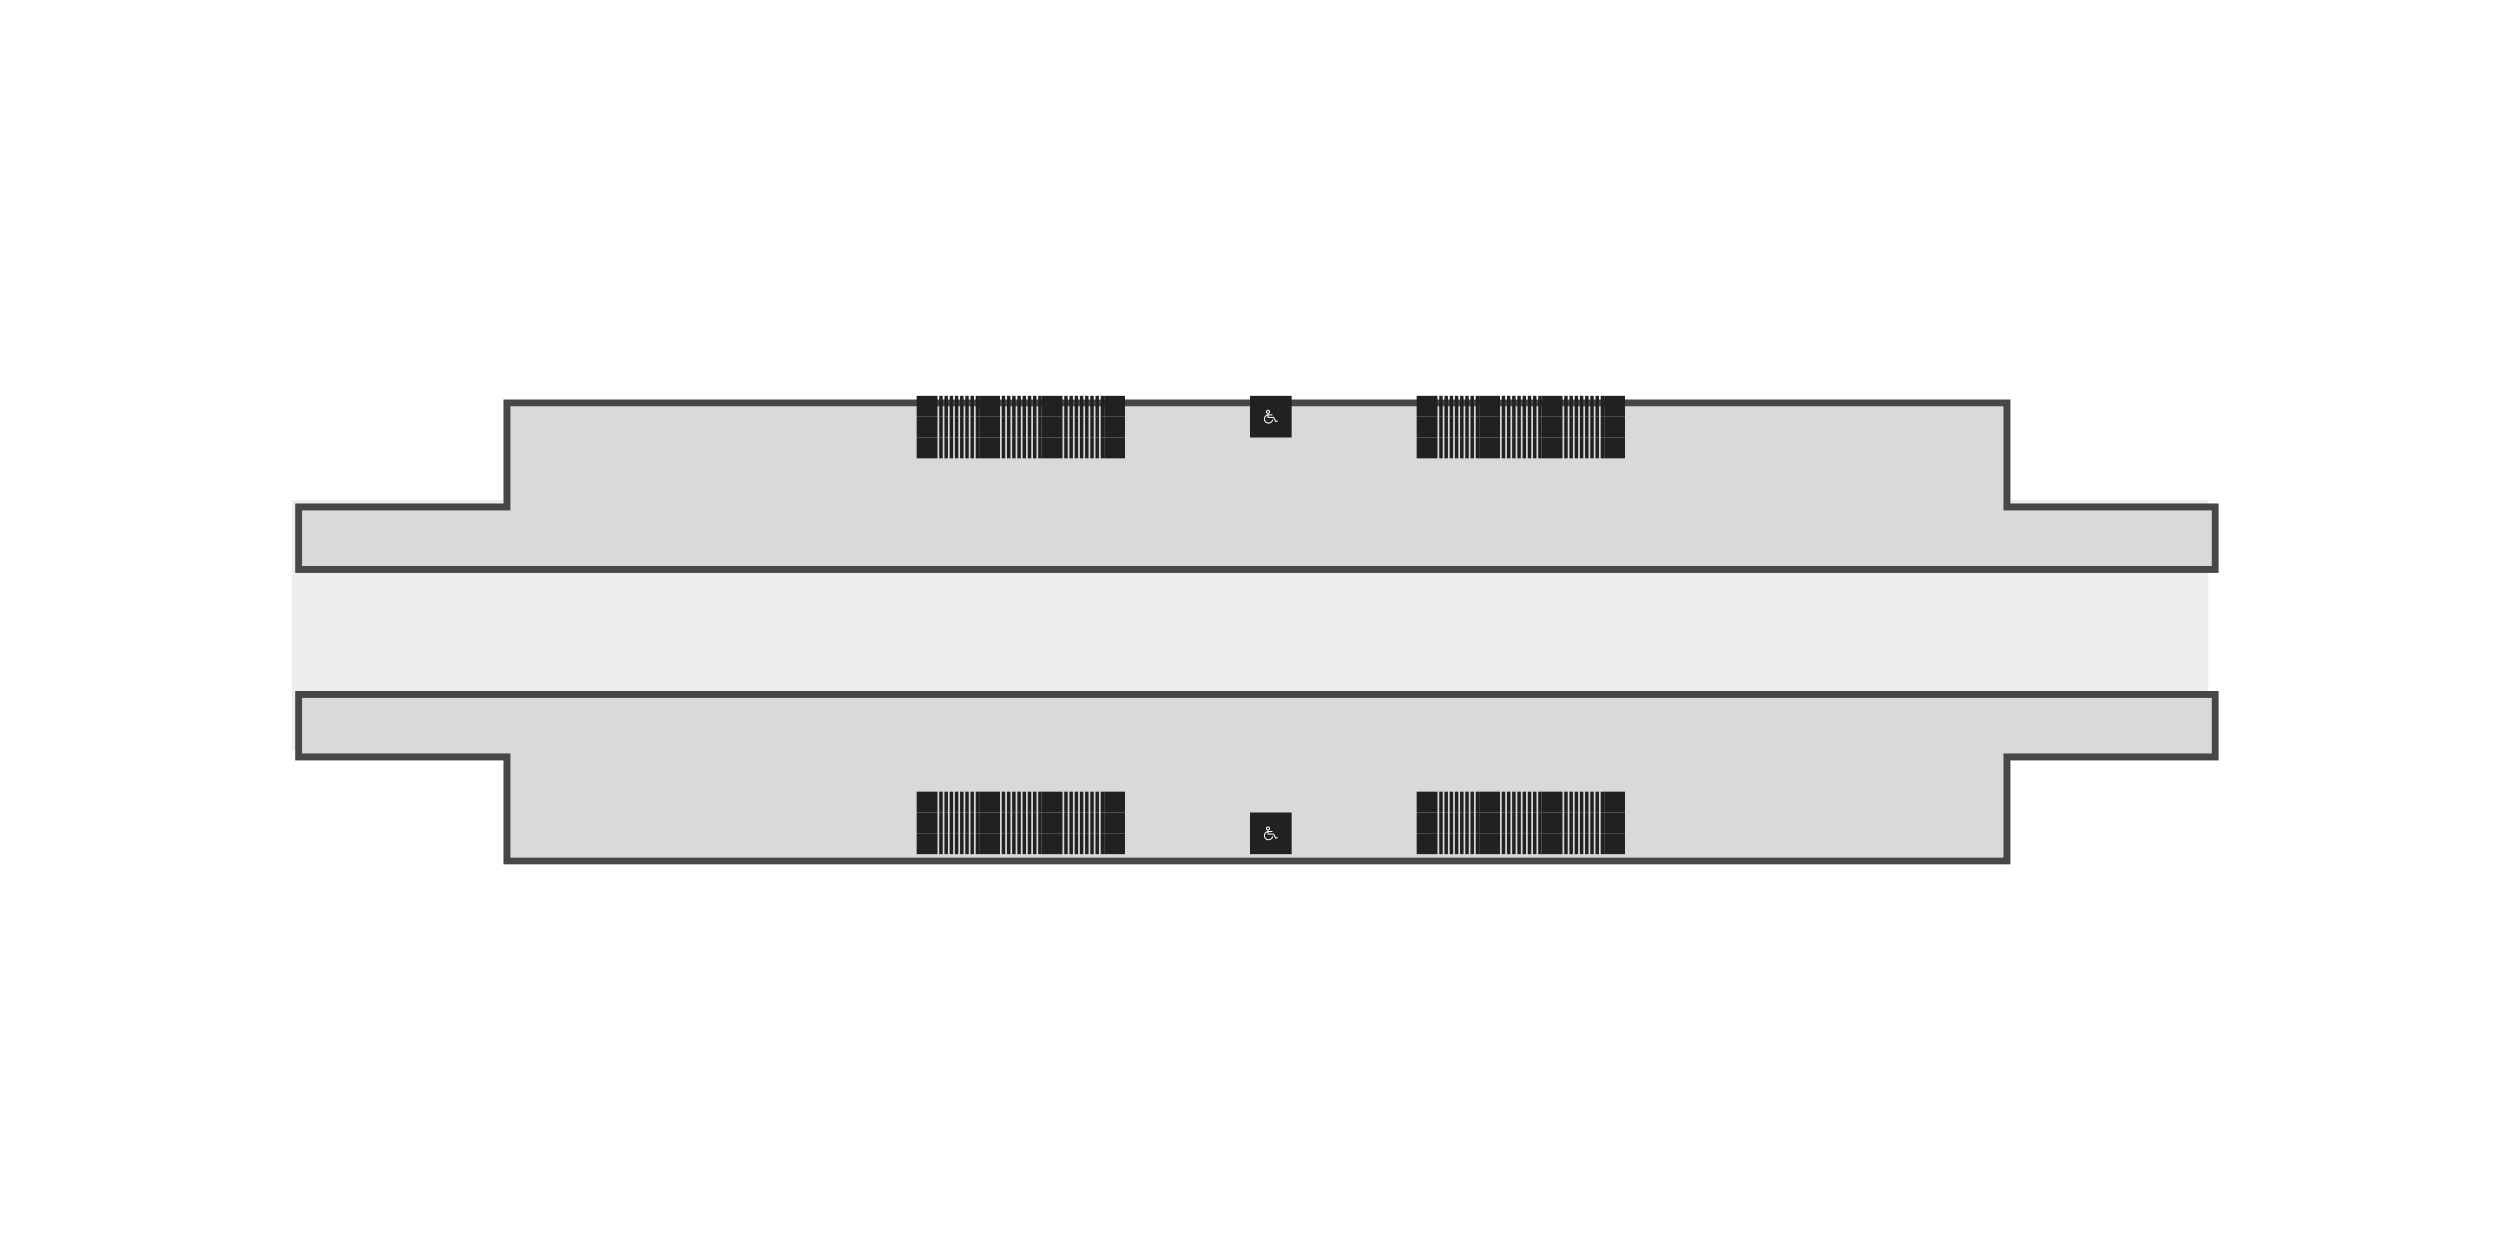 <svg width="2880" height="1440" viewBox="0 0 2880 1440" fill="none" xmlns="http://www.w3.org/2000/svg">
<rect x="336" y="576" width="2208" height="288" fill="#EEEEEE"/>
<g filter="url(#filter0_d_1119_48473)">
<mask id="path-2-outside-1_1119_48473" maskUnits="userSpaceOnUse" x="332" y="788" width="2216" height="200" fill="black">
<rect fill="white" x="332" y="788" width="2216" height="200"/>
<path fill-rule="evenodd" clip-rule="evenodd" d="M2544 792H336V864H576V984H2304V864H2544V792Z"/>
</mask>
<path fill-rule="evenodd" clip-rule="evenodd" d="M2544 792H336V864H576V984H2304V864H2544V792Z" fill="#D9D9D9"/>
<path d="M336 792V788H332V792H336ZM2544 792H2548V788H2544V792ZM336 864H332V868H336V864ZM576 864H580V860H576V864ZM576 984H572V988H576V984ZM2304 984V988H2308V984H2304ZM2304 864V860H2300V864H2304ZM2544 864V868H2548V864H2544ZM336 796H2544V788H336V796ZM340 864V792H332V864H340ZM576 860H336V868H576V860ZM580 984V864H572V984H580ZM2304 980H576V988H2304V980ZM2300 864V984H2308V864H2300ZM2544 860H2304V868H2544V860ZM2540 792V864H2548V792H2540Z" fill="#474747" mask="url(#path-2-outside-1_1119_48473)"/>
</g>
<g filter="url(#filter1_d_1119_48473)">
<mask id="path-4-outside-2_1119_48473" maskUnits="userSpaceOnUse" x="332" y="452.008" width="2216" height="200" fill="black">
<rect fill="white" x="332" y="452.008" width="2216" height="200"/>
<path fill-rule="evenodd" clip-rule="evenodd" d="M2544 648.008H336V576.008H576V456.008H2304V576.008H2544V648.008Z"/>
</mask>
<path fill-rule="evenodd" clip-rule="evenodd" d="M2544 648.008H336V576.008H576V456.008H2304V576.008H2544V648.008Z" fill="#D9D9D9"/>
<path d="M336 648.008V652.008H332V648.008H336ZM2544 648.008H2548V652.008H2544V648.008ZM336 576.008H332V572.008H336V576.008ZM576 576.008H580V580.008H576V576.008ZM576 456.008H572V452.008H576V456.008ZM2304 456.008V452.008H2308V456.008H2304ZM2304 576.008V580.008H2300V576.008H2304ZM2544 576.008V572.008H2548V576.008H2544ZM336 644.008H2544V652.008H336V644.008ZM340 576.008V648.008H332V576.008H340ZM576 580.008H336V572.008H576V580.008ZM580 456.008V576.008H572V456.008H580ZM2304 460.008H576V452.008H2304V460.008ZM2300 576.008V456.008H2308V576.008H2300ZM2544 580.008H2304V572.008H2544V580.008ZM2540 648.008V576.008H2548V648.008H2540Z" fill="#474747" mask="url(#path-4-outside-2_1119_48473)"/>
</g>
<rect width="24" height="4" transform="matrix(2.18557e-07 -1 -1 -2.18557e-07 1128 936)" fill="#212121"/>
<rect width="24" height="4" transform="matrix(2.18557e-07 -1 -1 -2.18557e-07 1122 936)" fill="#212121"/>
<rect width="24" height="4" transform="matrix(2.18557e-07 -1 -1 -2.18557e-07 1116 936)" fill="#212121"/>
<rect width="24" height="4" transform="matrix(2.18557e-07 -1 -1 -2.18557e-07 1110 936)" fill="#212121"/>
<rect width="24" height="4" transform="matrix(2.18557e-07 -1 -1 -2.18557e-07 1104 936)" fill="#212121"/>
<rect width="24" height="4" transform="matrix(2.18557e-07 -1 -1 -2.18557e-07 1098 936)" fill="#212121"/>
<rect width="24" height="4" transform="matrix(2.18557e-07 -1 -1 -2.18557e-07 1092 936)" fill="#212121"/>
<rect width="24" height="4" transform="matrix(2.18557e-07 -1 -1 -2.18557e-07 1086 936)" fill="#212121"/>
<rect x="1080" y="912" width="24" height="24" transform="rotate(90 1080 912)" fill="#212121"/>
<rect width="24" height="4" transform="matrix(2.18557e-07 -1 -1 -2.18557e-07 1200 936)" fill="#212121"/>
<rect width="24" height="4" transform="matrix(2.18557e-07 -1 -1 -2.18557e-07 1194 936)" fill="#212121"/>
<rect width="24" height="4" transform="matrix(2.18557e-07 -1 -1 -2.18557e-07 1188 936)" fill="#212121"/>
<rect width="24" height="4" transform="matrix(2.18557e-07 -1 -1 -2.18557e-07 1182 936)" fill="#212121"/>
<rect width="24" height="4" transform="matrix(2.18557e-07 -1 -1 -2.18557e-07 1176 936)" fill="#212121"/>
<rect width="24" height="4" transform="matrix(2.18557e-07 -1 -1 -2.18557e-07 1170 936)" fill="#212121"/>
<rect width="24" height="4" transform="matrix(2.18557e-07 -1 -1 -2.18557e-07 1164 936)" fill="#212121"/>
<rect width="24" height="4" transform="matrix(2.18557e-07 -1 -1 -2.18557e-07 1158 936)" fill="#212121"/>
<rect x="1152" y="912" width="24" height="24" transform="rotate(90 1152 912)" fill="#212121"/>
<rect width="24" height="4" transform="matrix(2.18557e-07 -1 -1 -2.18557e-07 1272 936)" fill="#212121"/>
<rect width="24" height="4" transform="matrix(2.18557e-07 -1 -1 -2.18557e-07 1266 936)" fill="#212121"/>
<rect width="24" height="4" transform="matrix(2.18557e-07 -1 -1 -2.18557e-07 1260 936)" fill="#212121"/>
<rect width="24" height="4" transform="matrix(2.18557e-07 -1 -1 -2.18557e-07 1254 936)" fill="#212121"/>
<rect width="24" height="4" transform="matrix(2.18557e-07 -1 -1 -2.18557e-07 1248 936)" fill="#212121"/>
<rect width="24" height="4" transform="matrix(2.18557e-07 -1 -1 -2.18557e-07 1242 936)" fill="#212121"/>
<rect width="24" height="4" transform="matrix(2.18557e-07 -1 -1 -2.18557e-07 1236 936)" fill="#212121"/>
<rect width="24" height="4" transform="matrix(2.18557e-07 -1 -1 -2.18557e-07 1230 936)" fill="#212121"/>
<rect x="1224" y="912" width="24" height="24" transform="rotate(90 1224 912)" fill="#212121"/>
<rect x="1272" y="912" width="24" height="24" fill="#212121"/>
<rect width="24" height="4" transform="matrix(2.18557e-07 -1 -1 -2.18557e-07 1704 936)" fill="#212121"/>
<rect width="24" height="4" transform="matrix(2.18557e-07 -1 -1 -2.18557e-07 1698 936)" fill="#212121"/>
<rect width="24" height="4" transform="matrix(2.18557e-07 -1 -1 -2.18557e-07 1692 936)" fill="#212121"/>
<rect width="24" height="4" transform="matrix(2.18557e-07 -1 -1 -2.18557e-07 1686 936)" fill="#212121"/>
<rect width="24" height="4" transform="matrix(2.18557e-07 -1 -1 -2.18557e-07 1680 936)" fill="#212121"/>
<rect width="24" height="4" transform="matrix(2.18557e-07 -1 -1 -2.18557e-07 1674 936)" fill="#212121"/>
<rect width="24" height="4" transform="matrix(2.18557e-07 -1 -1 -2.18557e-07 1668 936)" fill="#212121"/>
<rect width="24" height="4" transform="matrix(2.18557e-07 -1 -1 -2.18557e-07 1662 936)" fill="#212121"/>
<rect x="1656" y="912" width="24" height="24" transform="rotate(90 1656 912)" fill="#212121"/>
<rect width="24" height="4" transform="matrix(2.18557e-07 -1 -1 -2.18557e-07 1776 936)" fill="#212121"/>
<rect width="24" height="4" transform="matrix(2.18557e-07 -1 -1 -2.18557e-07 1770 936)" fill="#212121"/>
<rect width="24" height="4" transform="matrix(2.18557e-07 -1 -1 -2.18557e-07 1764 936)" fill="#212121"/>
<rect width="24" height="4" transform="matrix(2.18557e-07 -1 -1 -2.18557e-07 1758 936)" fill="#212121"/>
<rect width="24" height="4" transform="matrix(2.18557e-07 -1 -1 -2.18557e-07 1752 936)" fill="#212121"/>
<rect width="24" height="4" transform="matrix(2.18557e-07 -1 -1 -2.18557e-07 1746 936)" fill="#212121"/>
<rect width="24" height="4" transform="matrix(2.18557e-07 -1 -1 -2.18557e-07 1740 936)" fill="#212121"/>
<rect width="24" height="4" transform="matrix(2.18557e-07 -1 -1 -2.18557e-07 1734 936)" fill="#212121"/>
<rect x="1728" y="912" width="24" height="24" transform="rotate(90 1728 912)" fill="#212121"/>
<rect width="24" height="4" transform="matrix(2.18557e-07 -1 -1 -2.18557e-07 1848 936)" fill="#212121"/>
<rect width="24" height="4" transform="matrix(2.18557e-07 -1 -1 -2.18557e-07 1842 936)" fill="#212121"/>
<rect width="24" height="4" transform="matrix(2.18557e-07 -1 -1 -2.18557e-07 1836 936)" fill="#212121"/>
<rect width="24" height="4" transform="matrix(2.18557e-07 -1 -1 -2.18557e-07 1830 936)" fill="#212121"/>
<rect width="24" height="4" transform="matrix(2.18557e-07 -1 -1 -2.18557e-07 1824 936)" fill="#212121"/>
<rect width="24" height="4" transform="matrix(2.18557e-07 -1 -1 -2.18557e-07 1818 936)" fill="#212121"/>
<rect width="24" height="4" transform="matrix(2.18557e-07 -1 -1 -2.18557e-07 1812 936)" fill="#212121"/>
<rect width="24" height="4" transform="matrix(2.18557e-07 -1 -1 -2.18557e-07 1806 936)" fill="#212121"/>
<rect x="1800" y="912" width="24" height="24" transform="rotate(90 1800 912)" fill="#212121"/>
<rect x="1848" y="912" width="24" height="24" fill="#212121"/>
<rect x="1128" y="504" width="24" height="4" transform="rotate(90 1128 504)" fill="#212121"/>
<rect x="1122" y="504" width="24" height="4" transform="rotate(90 1122 504)" fill="#212121"/>
<rect x="1116" y="504" width="24" height="4" transform="rotate(90 1116 504)" fill="#212121"/>
<rect x="1110" y="504" width="24" height="4" transform="rotate(90 1110 504)" fill="#212121"/>
<rect x="1104" y="504" width="24" height="4" transform="rotate(90 1104 504)" fill="#212121"/>
<rect x="1098" y="504" width="24" height="4" transform="rotate(90 1098 504)" fill="#212121"/>
<rect x="1092" y="504" width="24" height="4" transform="rotate(90 1092 504)" fill="#212121"/>
<rect x="1086" y="504" width="24" height="4" transform="rotate(90 1086 504)" fill="#212121"/>
<rect width="24" height="24" transform="matrix(-2.18557e-07 -1 -1 2.18557e-07 1080 528)" fill="#212121"/>
<rect x="1200" y="504" width="24" height="4" transform="rotate(90 1200 504)" fill="#212121"/>
<rect x="1194" y="504" width="24" height="4" transform="rotate(90 1194 504)" fill="#212121"/>
<rect x="1188" y="504" width="24" height="4" transform="rotate(90 1188 504)" fill="#212121"/>
<rect x="1182" y="504" width="24" height="4" transform="rotate(90 1182 504)" fill="#212121"/>
<rect x="1176" y="504" width="24" height="4" transform="rotate(90 1176 504)" fill="#212121"/>
<rect x="1170" y="504" width="24" height="4" transform="rotate(90 1170 504)" fill="#212121"/>
<rect x="1164" y="504" width="24" height="4" transform="rotate(90 1164 504)" fill="#212121"/>
<rect x="1158" y="504" width="24" height="4" transform="rotate(90 1158 504)" fill="#212121"/>
<rect width="24" height="24" transform="matrix(-2.18557e-07 -1 -1 2.18557e-07 1152 528)" fill="#212121"/>
<rect x="1272" y="504" width="24" height="4" transform="rotate(90 1272 504)" fill="#212121"/>
<rect x="1266" y="504" width="24" height="4" transform="rotate(90 1266 504)" fill="#212121"/>
<rect x="1260" y="504" width="24" height="4" transform="rotate(90 1260 504)" fill="#212121"/>
<rect x="1254" y="504" width="24" height="4" transform="rotate(90 1254 504)" fill="#212121"/>
<rect x="1248" y="504" width="24" height="4" transform="rotate(90 1248 504)" fill="#212121"/>
<rect x="1242" y="504" width="24" height="4" transform="rotate(90 1242 504)" fill="#212121"/>
<rect x="1236" y="504" width="24" height="4" transform="rotate(90 1236 504)" fill="#212121"/>
<rect x="1230" y="504" width="24" height="4" transform="rotate(90 1230 504)" fill="#212121"/>
<rect width="24" height="24" transform="matrix(-2.18557e-07 -1 -1 2.18557e-07 1224 528)" fill="#212121"/>
<rect width="24" height="24" transform="matrix(1 -1.74846e-07 -1.74846e-07 -1 1272 528)" fill="#212121"/>
<rect x="1704" y="504" width="24" height="4" transform="rotate(90 1704 504)" fill="#212121"/>
<rect x="1698" y="504" width="24" height="4" transform="rotate(90 1698 504)" fill="#212121"/>
<rect x="1692" y="504" width="24" height="4" transform="rotate(90 1692 504)" fill="#212121"/>
<rect x="1686" y="504" width="24" height="4" transform="rotate(90 1686 504)" fill="#212121"/>
<rect x="1680" y="504" width="24" height="4" transform="rotate(90 1680 504)" fill="#212121"/>
<rect x="1674" y="504" width="24" height="4" transform="rotate(90 1674 504)" fill="#212121"/>
<rect x="1668" y="504" width="24" height="4" transform="rotate(90 1668 504)" fill="#212121"/>
<rect x="1662" y="504" width="24" height="4" transform="rotate(90 1662 504)" fill="#212121"/>
<rect width="24" height="24" transform="matrix(-2.18557e-07 -1 -1 2.18557e-07 1656 528)" fill="#212121"/>
<rect x="1776" y="504" width="24" height="4" transform="rotate(90 1776 504)" fill="#212121"/>
<rect x="1770" y="504" width="24" height="4" transform="rotate(90 1770 504)" fill="#212121"/>
<rect x="1764" y="504" width="24" height="4" transform="rotate(90 1764 504)" fill="#212121"/>
<rect x="1758" y="504" width="24" height="4" transform="rotate(90 1758 504)" fill="#212121"/>
<rect x="1752" y="504" width="24" height="4" transform="rotate(90 1752 504)" fill="#212121"/>
<rect x="1746" y="504" width="24" height="4" transform="rotate(90 1746 504)" fill="#212121"/>
<rect x="1740" y="504" width="24" height="4" transform="rotate(90 1740 504)" fill="#212121"/>
<rect x="1734" y="504" width="24" height="4" transform="rotate(90 1734 504)" fill="#212121"/>
<rect width="24" height="24" transform="matrix(-2.18557e-07 -1 -1 2.18557e-07 1728 528)" fill="#212121"/>
<rect x="1848" y="504" width="24" height="4" transform="rotate(90 1848 504)" fill="#212121"/>
<rect x="1842" y="504" width="24" height="4" transform="rotate(90 1842 504)" fill="#212121"/>
<rect x="1836" y="504" width="24" height="4" transform="rotate(90 1836 504)" fill="#212121"/>
<rect x="1830" y="504" width="24" height="4" transform="rotate(90 1830 504)" fill="#212121"/>
<rect x="1824" y="504" width="24" height="4" transform="rotate(90 1824 504)" fill="#212121"/>
<rect x="1818" y="504" width="24" height="4" transform="rotate(90 1818 504)" fill="#212121"/>
<rect x="1812" y="504" width="24" height="4" transform="rotate(90 1812 504)" fill="#212121"/>
<rect x="1806" y="504" width="24" height="4" transform="rotate(90 1806 504)" fill="#212121"/>
<rect width="24" height="24" transform="matrix(-2.18557e-07 -1 -1 2.18557e-07 1800 528)" fill="#212121"/>
<rect width="24" height="24" transform="matrix(1 -1.74846e-07 -1.74846e-07 -1 1848 528)" fill="#212121"/>
<rect width="24" height="4" transform="matrix(2.18557e-07 -1 -1 -2.18557e-07 1128 960)" fill="#212121"/>
<rect width="24" height="4" transform="matrix(2.18557e-07 -1 -1 -2.18557e-07 1122 960)" fill="#212121"/>
<rect width="24" height="4" transform="matrix(2.18557e-07 -1 -1 -2.18557e-07 1116 960)" fill="#212121"/>
<rect width="24" height="4" transform="matrix(2.18557e-07 -1 -1 -2.18557e-07 1110 960)" fill="#212121"/>
<rect width="24" height="4" transform="matrix(2.18557e-07 -1 -1 -2.18557e-07 1104 960)" fill="#212121"/>
<rect width="24" height="4" transform="matrix(2.18557e-07 -1 -1 -2.18557e-07 1098 960)" fill="#212121"/>
<rect width="24" height="4" transform="matrix(2.18557e-07 -1 -1 -2.18557e-07 1092 960)" fill="#212121"/>
<rect width="24" height="4" transform="matrix(2.18557e-07 -1 -1 -2.18557e-07 1086 960)" fill="#212121"/>
<rect x="1080" y="936" width="24" height="24" transform="rotate(90 1080 936)" fill="#212121"/>
<rect width="24" height="4" transform="matrix(2.18557e-07 -1 -1 -2.18557e-07 1200 960)" fill="#212121"/>
<rect width="24" height="4" transform="matrix(2.18557e-07 -1 -1 -2.18557e-07 1194 960)" fill="#212121"/>
<rect width="24" height="4" transform="matrix(2.18557e-07 -1 -1 -2.18557e-07 1188 960)" fill="#212121"/>
<rect width="24" height="4" transform="matrix(2.18557e-07 -1 -1 -2.18557e-07 1182 960)" fill="#212121"/>
<rect width="24" height="4" transform="matrix(2.18557e-07 -1 -1 -2.18557e-07 1176 960)" fill="#212121"/>
<rect width="24" height="4" transform="matrix(2.18557e-07 -1 -1 -2.18557e-07 1170 960)" fill="#212121"/>
<rect width="24" height="4" transform="matrix(2.18557e-07 -1 -1 -2.18557e-07 1164 960)" fill="#212121"/>
<rect width="24" height="4" transform="matrix(2.18557e-07 -1 -1 -2.18557e-07 1158 960)" fill="#212121"/>
<rect x="1152" y="936" width="24" height="24" transform="rotate(90 1152 936)" fill="#212121"/>
<rect width="24" height="4" transform="matrix(2.18557e-07 -1 -1 -2.18557e-07 1272 960)" fill="#212121"/>
<rect width="24" height="4" transform="matrix(2.18557e-07 -1 -1 -2.18557e-07 1266 960)" fill="#212121"/>
<rect width="24" height="4" transform="matrix(2.18557e-07 -1 -1 -2.18557e-07 1260 960)" fill="#212121"/>
<rect width="24" height="4" transform="matrix(2.18557e-07 -1 -1 -2.18557e-07 1254 960)" fill="#212121"/>
<rect width="24" height="4" transform="matrix(2.18557e-07 -1 -1 -2.18557e-07 1248 960)" fill="#212121"/>
<rect width="24" height="4" transform="matrix(2.18557e-07 -1 -1 -2.18557e-07 1242 960)" fill="#212121"/>
<rect width="24" height="4" transform="matrix(2.18557e-07 -1 -1 -2.18557e-07 1236 960)" fill="#212121"/>
<rect width="24" height="4" transform="matrix(2.18557e-07 -1 -1 -2.18557e-07 1230 960)" fill="#212121"/>
<rect x="1224" y="936" width="24" height="24" transform="rotate(90 1224 936)" fill="#212121"/>
<rect x="1272" y="936" width="24" height="24" fill="#212121"/>
<rect width="24" height="4" transform="matrix(2.18557e-07 -1 -1 -2.18557e-07 1704 960)" fill="#212121"/>
<rect width="24" height="4" transform="matrix(2.18557e-07 -1 -1 -2.18557e-07 1698 960)" fill="#212121"/>
<rect width="24" height="4" transform="matrix(2.18557e-07 -1 -1 -2.18557e-07 1692 960)" fill="#212121"/>
<rect width="24" height="4" transform="matrix(2.18557e-07 -1 -1 -2.18557e-07 1686 960)" fill="#212121"/>
<rect width="24" height="4" transform="matrix(2.18557e-07 -1 -1 -2.18557e-07 1680 960)" fill="#212121"/>
<rect width="24" height="4" transform="matrix(2.18557e-07 -1 -1 -2.18557e-07 1674 960)" fill="#212121"/>
<rect width="24" height="4" transform="matrix(2.18557e-07 -1 -1 -2.18557e-07 1668 960)" fill="#212121"/>
<rect width="24" height="4" transform="matrix(2.18557e-07 -1 -1 -2.18557e-07 1662 960)" fill="#212121"/>
<rect x="1656" y="936" width="24" height="24" transform="rotate(90 1656 936)" fill="#212121"/>
<rect width="24" height="4" transform="matrix(2.18557e-07 -1 -1 -2.18557e-07 1776 960)" fill="#212121"/>
<rect width="24" height="4" transform="matrix(2.18557e-07 -1 -1 -2.18557e-07 1770 960)" fill="#212121"/>
<rect width="24" height="4" transform="matrix(2.18557e-07 -1 -1 -2.18557e-07 1764 960)" fill="#212121"/>
<rect width="24" height="4" transform="matrix(2.18557e-07 -1 -1 -2.18557e-07 1758 960)" fill="#212121"/>
<rect width="24" height="4" transform="matrix(2.18557e-07 -1 -1 -2.18557e-07 1752 960)" fill="#212121"/>
<rect width="24" height="4" transform="matrix(2.18557e-07 -1 -1 -2.18557e-07 1746 960)" fill="#212121"/>
<rect width="24" height="4" transform="matrix(2.18557e-07 -1 -1 -2.18557e-07 1740 960)" fill="#212121"/>
<rect width="24" height="4" transform="matrix(2.18557e-07 -1 -1 -2.18557e-07 1734 960)" fill="#212121"/>
<rect x="1728" y="936" width="24" height="24" transform="rotate(90 1728 936)" fill="#212121"/>
<rect width="24" height="4" transform="matrix(2.18557e-07 -1 -1 -2.18557e-07 1848 960)" fill="#212121"/>
<rect width="24" height="4" transform="matrix(2.18557e-07 -1 -1 -2.18557e-07 1842 960)" fill="#212121"/>
<rect width="24" height="4" transform="matrix(2.18557e-07 -1 -1 -2.18557e-07 1836 960)" fill="#212121"/>
<rect width="24" height="4" transform="matrix(2.18557e-07 -1 -1 -2.18557e-07 1830 960)" fill="#212121"/>
<rect width="24" height="4" transform="matrix(2.18557e-07 -1 -1 -2.18557e-07 1824 960)" fill="#212121"/>
<rect width="24" height="4" transform="matrix(2.18557e-07 -1 -1 -2.18557e-07 1818 960)" fill="#212121"/>
<rect width="24" height="4" transform="matrix(2.18557e-07 -1 -1 -2.18557e-07 1812 960)" fill="#212121"/>
<rect width="24" height="4" transform="matrix(2.18557e-07 -1 -1 -2.18557e-07 1806 960)" fill="#212121"/>
<rect x="1800" y="936" width="24" height="24" transform="rotate(90 1800 936)" fill="#212121"/>
<rect x="1848" y="936" width="24" height="24" fill="#212121"/>
<rect x="1128" y="480" width="24" height="4" transform="rotate(90 1128 480)" fill="#212121"/>
<rect x="1122" y="480" width="24" height="4" transform="rotate(90 1122 480)" fill="#212121"/>
<rect x="1116" y="480" width="24" height="4" transform="rotate(90 1116 480)" fill="#212121"/>
<rect x="1110" y="480" width="24" height="4" transform="rotate(90 1110 480)" fill="#212121"/>
<rect x="1104" y="480" width="24" height="4" transform="rotate(90 1104 480)" fill="#212121"/>
<rect x="1098" y="480" width="24" height="4" transform="rotate(90 1098 480)" fill="#212121"/>
<rect x="1092" y="480" width="24" height="4" transform="rotate(90 1092 480)" fill="#212121"/>
<rect x="1086" y="480" width="24" height="4" transform="rotate(90 1086 480)" fill="#212121"/>
<rect width="24" height="24" transform="matrix(-2.18557e-07 -1 -1 2.18557e-07 1080 504)" fill="#212121"/>
<rect x="1200" y="480" width="24" height="4" transform="rotate(90 1200 480)" fill="#212121"/>
<rect x="1194" y="480" width="24" height="4" transform="rotate(90 1194 480)" fill="#212121"/>
<rect x="1188" y="480" width="24" height="4" transform="rotate(90 1188 480)" fill="#212121"/>
<rect x="1182" y="480" width="24" height="4" transform="rotate(90 1182 480)" fill="#212121"/>
<rect x="1176" y="480" width="24" height="4" transform="rotate(90 1176 480)" fill="#212121"/>
<rect x="1170" y="480" width="24" height="4" transform="rotate(90 1170 480)" fill="#212121"/>
<rect x="1164" y="480" width="24" height="4" transform="rotate(90 1164 480)" fill="#212121"/>
<rect x="1158" y="480" width="24" height="4" transform="rotate(90 1158 480)" fill="#212121"/>
<rect width="24" height="24" transform="matrix(-2.18557e-07 -1 -1 2.18557e-07 1152 504)" fill="#212121"/>
<rect x="1272" y="480" width="24" height="4" transform="rotate(90 1272 480)" fill="#212121"/>
<rect x="1266" y="480" width="24" height="4" transform="rotate(90 1266 480)" fill="#212121"/>
<rect x="1260" y="480" width="24" height="4" transform="rotate(90 1260 480)" fill="#212121"/>
<rect x="1254" y="480" width="24" height="4" transform="rotate(90 1254 480)" fill="#212121"/>
<rect x="1248" y="480" width="24" height="4" transform="rotate(90 1248 480)" fill="#212121"/>
<rect x="1242" y="480" width="24" height="4" transform="rotate(90 1242 480)" fill="#212121"/>
<rect x="1236" y="480" width="24" height="4" transform="rotate(90 1236 480)" fill="#212121"/>
<rect x="1230" y="480" width="24" height="4" transform="rotate(90 1230 480)" fill="#212121"/>
<rect width="24" height="24" transform="matrix(-2.18557e-07 -1 -1 2.18557e-07 1224 504)" fill="#212121"/>
<rect width="24" height="24" transform="matrix(1 -1.74846e-07 -1.74846e-07 -1 1272 504)" fill="#212121"/>
<rect x="1704" y="480" width="24" height="4" transform="rotate(90 1704 480)" fill="#212121"/>
<rect x="1698" y="480" width="24" height="4" transform="rotate(90 1698 480)" fill="#212121"/>
<rect x="1692" y="480" width="24" height="4" transform="rotate(90 1692 480)" fill="#212121"/>
<rect x="1686" y="480" width="24" height="4" transform="rotate(90 1686 480)" fill="#212121"/>
<rect x="1680" y="480" width="24" height="4" transform="rotate(90 1680 480)" fill="#212121"/>
<rect x="1674" y="480" width="24" height="4" transform="rotate(90 1674 480)" fill="#212121"/>
<rect x="1668" y="480" width="24" height="4" transform="rotate(90 1668 480)" fill="#212121"/>
<rect x="1662" y="480" width="24" height="4" transform="rotate(90 1662 480)" fill="#212121"/>
<rect width="24" height="24" transform="matrix(-2.18557e-07 -1 -1 2.18557e-07 1656 504)" fill="#212121"/>
<rect x="1776" y="480" width="24" height="4" transform="rotate(90 1776 480)" fill="#212121"/>
<rect x="1770" y="480" width="24" height="4" transform="rotate(90 1770 480)" fill="#212121"/>
<rect x="1764" y="480" width="24" height="4" transform="rotate(90 1764 480)" fill="#212121"/>
<rect x="1758" y="480" width="24" height="4" transform="rotate(90 1758 480)" fill="#212121"/>
<rect x="1752" y="480" width="24" height="4" transform="rotate(90 1752 480)" fill="#212121"/>
<rect x="1746" y="480" width="24" height="4" transform="rotate(90 1746 480)" fill="#212121"/>
<rect x="1740" y="480" width="24" height="4" transform="rotate(90 1740 480)" fill="#212121"/>
<rect x="1734" y="480" width="24" height="4" transform="rotate(90 1734 480)" fill="#212121"/>
<rect width="24" height="24" transform="matrix(-2.18557e-07 -1 -1 2.18557e-07 1728 504)" fill="#212121"/>
<rect x="1848" y="480" width="24" height="4" transform="rotate(90 1848 480)" fill="#212121"/>
<rect x="1842" y="480" width="24" height="4" transform="rotate(90 1842 480)" fill="#212121"/>
<rect x="1836" y="480" width="24" height="4" transform="rotate(90 1836 480)" fill="#212121"/>
<rect x="1830" y="480" width="24" height="4" transform="rotate(90 1830 480)" fill="#212121"/>
<rect x="1824" y="480" width="24" height="4" transform="rotate(90 1824 480)" fill="#212121"/>
<rect x="1818" y="480" width="24" height="4" transform="rotate(90 1818 480)" fill="#212121"/>
<rect x="1812" y="480" width="24" height="4" transform="rotate(90 1812 480)" fill="#212121"/>
<rect x="1806" y="480" width="24" height="4" transform="rotate(90 1806 480)" fill="#212121"/>
<rect width="24" height="24" transform="matrix(-2.18557e-07 -1 -1 2.18557e-07 1800 504)" fill="#212121"/>
<rect width="24" height="24" transform="matrix(1 -1.74846e-07 -1.74846e-07 -1 1848 504)" fill="#212121"/>
<rect width="24" height="4" transform="matrix(2.18557e-07 -1 -1 -2.18557e-07 1128 984)" fill="#212121"/>
<rect width="24" height="4" transform="matrix(2.18557e-07 -1 -1 -2.18557e-07 1122 984)" fill="#212121"/>
<rect width="24" height="4" transform="matrix(2.18557e-07 -1 -1 -2.18557e-07 1116 984)" fill="#212121"/>
<rect width="24" height="4" transform="matrix(2.18557e-07 -1 -1 -2.18557e-07 1110 984)" fill="#212121"/>
<rect width="24" height="4" transform="matrix(2.18557e-07 -1 -1 -2.18557e-07 1104 984)" fill="#212121"/>
<rect width="24" height="4" transform="matrix(2.18557e-07 -1 -1 -2.18557e-07 1098 984)" fill="#212121"/>
<rect width="24" height="4" transform="matrix(2.18557e-07 -1 -1 -2.18557e-07 1092 984)" fill="#212121"/>
<rect width="24" height="4" transform="matrix(2.18557e-07 -1 -1 -2.18557e-07 1086 984)" fill="#212121"/>
<rect x="1080" y="960" width="24" height="24" transform="rotate(90 1080 960)" fill="#212121"/>
<rect width="24" height="4" transform="matrix(2.18557e-07 -1 -1 -2.18557e-07 1200 984)" fill="#212121"/>
<rect width="24" height="4" transform="matrix(2.18557e-07 -1 -1 -2.18557e-07 1194 984)" fill="#212121"/>
<rect width="24" height="4" transform="matrix(2.18557e-07 -1 -1 -2.18557e-07 1188 984)" fill="#212121"/>
<rect width="24" height="4" transform="matrix(2.18557e-07 -1 -1 -2.18557e-07 1182 984)" fill="#212121"/>
<rect width="24" height="4" transform="matrix(2.18557e-07 -1 -1 -2.18557e-07 1176 984)" fill="#212121"/>
<rect width="24" height="4" transform="matrix(2.18557e-07 -1 -1 -2.18557e-07 1170 984)" fill="#212121"/>
<rect width="24" height="4" transform="matrix(2.18557e-07 -1 -1 -2.18557e-07 1164 984)" fill="#212121"/>
<rect width="24" height="4" transform="matrix(2.18557e-07 -1 -1 -2.18557e-07 1158 984)" fill="#212121"/>
<rect x="1152" y="960" width="24" height="24" transform="rotate(90 1152 960)" fill="#212121"/>
<rect width="24" height="4" transform="matrix(2.18557e-07 -1 -1 -2.18557e-07 1272 984)" fill="#212121"/>
<rect width="24" height="4" transform="matrix(2.18557e-07 -1 -1 -2.18557e-07 1266 984)" fill="#212121"/>
<rect width="24" height="4" transform="matrix(2.18557e-07 -1 -1 -2.18557e-07 1260 984)" fill="#212121"/>
<rect width="24" height="4" transform="matrix(2.18557e-07 -1 -1 -2.18557e-07 1254 984)" fill="#212121"/>
<rect width="24" height="4" transform="matrix(2.18557e-07 -1 -1 -2.18557e-07 1248 984)" fill="#212121"/>
<rect width="24" height="4" transform="matrix(2.18557e-07 -1 -1 -2.18557e-07 1242 984)" fill="#212121"/>
<rect width="24" height="4" transform="matrix(2.18557e-07 -1 -1 -2.18557e-07 1236 984)" fill="#212121"/>
<rect width="24" height="4" transform="matrix(2.18557e-07 -1 -1 -2.18557e-07 1230 984)" fill="#212121"/>
<rect x="1224" y="960" width="24" height="24" transform="rotate(90 1224 960)" fill="#212121"/>
<rect x="1272" y="960" width="24" height="24" fill="#212121"/>
<rect width="24" height="4" transform="matrix(2.18557e-07 -1 -1 -2.18557e-07 1704 984)" fill="#212121"/>
<rect width="24" height="4" transform="matrix(2.18557e-07 -1 -1 -2.18557e-07 1698 984)" fill="#212121"/>
<rect width="24" height="4" transform="matrix(2.18557e-07 -1 -1 -2.18557e-07 1692 984)" fill="#212121"/>
<rect width="24" height="4" transform="matrix(2.18557e-07 -1 -1 -2.18557e-07 1686 984)" fill="#212121"/>
<rect width="24" height="4" transform="matrix(2.18557e-07 -1 -1 -2.18557e-07 1680 984)" fill="#212121"/>
<rect width="24" height="4" transform="matrix(2.18557e-07 -1 -1 -2.18557e-07 1674 984)" fill="#212121"/>
<rect width="24" height="4" transform="matrix(2.18557e-07 -1 -1 -2.18557e-07 1668 984)" fill="#212121"/>
<rect width="24" height="4" transform="matrix(2.18557e-07 -1 -1 -2.18557e-07 1662 984)" fill="#212121"/>
<rect x="1656" y="960" width="24" height="24" transform="rotate(90 1656 960)" fill="#212121"/>
<rect width="24" height="4" transform="matrix(2.18557e-07 -1 -1 -2.18557e-07 1776 984)" fill="#212121"/>
<rect width="24" height="4" transform="matrix(2.18557e-07 -1 -1 -2.18557e-07 1770 984)" fill="#212121"/>
<rect width="24" height="4" transform="matrix(2.18557e-07 -1 -1 -2.18557e-07 1764 984)" fill="#212121"/>
<rect width="24" height="4" transform="matrix(2.18557e-07 -1 -1 -2.18557e-07 1758 984)" fill="#212121"/>
<rect width="24" height="4" transform="matrix(2.18557e-07 -1 -1 -2.18557e-07 1752 984)" fill="#212121"/>
<rect width="24" height="4" transform="matrix(2.18557e-07 -1 -1 -2.18557e-07 1746 984)" fill="#212121"/>
<rect width="24" height="4" transform="matrix(2.18557e-07 -1 -1 -2.18557e-07 1740 984)" fill="#212121"/>
<rect width="24" height="4" transform="matrix(2.18557e-07 -1 -1 -2.18557e-07 1734 984)" fill="#212121"/>
<rect x="1728" y="960" width="24" height="24" transform="rotate(90 1728 960)" fill="#212121"/>
<rect width="24" height="4" transform="matrix(2.18557e-07 -1 -1 -2.18557e-07 1848 984)" fill="#212121"/>
<rect width="24" height="4" transform="matrix(2.18557e-07 -1 -1 -2.18557e-07 1842 984)" fill="#212121"/>
<rect width="24" height="4" transform="matrix(2.18557e-07 -1 -1 -2.18557e-07 1836 984)" fill="#212121"/>
<rect width="24" height="4" transform="matrix(2.18557e-07 -1 -1 -2.18557e-07 1830 984)" fill="#212121"/>
<rect width="24" height="4" transform="matrix(2.18557e-07 -1 -1 -2.18557e-07 1824 984)" fill="#212121"/>
<rect width="24" height="4" transform="matrix(2.18557e-07 -1 -1 -2.18557e-07 1818 984)" fill="#212121"/>
<rect width="24" height="4" transform="matrix(2.18557e-07 -1 -1 -2.18557e-07 1812 984)" fill="#212121"/>
<rect width="24" height="4" transform="matrix(2.18557e-07 -1 -1 -2.18557e-07 1806 984)" fill="#212121"/>
<rect x="1800" y="960" width="24" height="24" transform="rotate(90 1800 960)" fill="#212121"/>
<rect x="1848" y="960" width="24" height="24" fill="#212121"/>
<rect x="1128" y="456" width="24" height="4" transform="rotate(90 1128 456)" fill="#212121"/>
<rect x="1122" y="456" width="24" height="4" transform="rotate(90 1122 456)" fill="#212121"/>
<rect x="1116" y="456" width="24" height="4" transform="rotate(90 1116 456)" fill="#212121"/>
<rect x="1110" y="456" width="24" height="4" transform="rotate(90 1110 456)" fill="#212121"/>
<rect x="1104" y="456" width="24" height="4" transform="rotate(90 1104 456)" fill="#212121"/>
<rect x="1098" y="456" width="24" height="4" transform="rotate(90 1098 456)" fill="#212121"/>
<rect x="1092" y="456" width="24" height="4" transform="rotate(90 1092 456)" fill="#212121"/>
<rect x="1086" y="456" width="24" height="4" transform="rotate(90 1086 456)" fill="#212121"/>
<rect width="24" height="24" transform="matrix(-2.18557e-07 -1 -1 2.18557e-07 1080 480)" fill="#212121"/>
<rect x="1200" y="456" width="24" height="4" transform="rotate(90 1200 456)" fill="#212121"/>
<rect x="1194" y="456" width="24" height="4" transform="rotate(90 1194 456)" fill="#212121"/>
<rect x="1188" y="456" width="24" height="4" transform="rotate(90 1188 456)" fill="#212121"/>
<rect x="1182" y="456" width="24" height="4" transform="rotate(90 1182 456)" fill="#212121"/>
<rect x="1176" y="456" width="24" height="4" transform="rotate(90 1176 456)" fill="#212121"/>
<rect x="1170" y="456" width="24" height="4" transform="rotate(90 1170 456)" fill="#212121"/>
<rect x="1164" y="456" width="24" height="4" transform="rotate(90 1164 456)" fill="#212121"/>
<rect x="1158" y="456" width="24" height="4" transform="rotate(90 1158 456)" fill="#212121"/>
<rect width="24" height="24" transform="matrix(-2.18557e-07 -1 -1 2.18557e-07 1152 480)" fill="#212121"/>
<rect x="1272" y="456" width="24" height="4" transform="rotate(90 1272 456)" fill="#212121"/>
<rect x="1266" y="456" width="24" height="4" transform="rotate(90 1266 456)" fill="#212121"/>
<rect x="1260" y="456" width="24" height="4" transform="rotate(90 1260 456)" fill="#212121"/>
<rect x="1254" y="456" width="24" height="4" transform="rotate(90 1254 456)" fill="#212121"/>
<rect x="1248" y="456" width="24" height="4" transform="rotate(90 1248 456)" fill="#212121"/>
<rect x="1242" y="456" width="24" height="4" transform="rotate(90 1242 456)" fill="#212121"/>
<rect x="1236" y="456" width="24" height="4" transform="rotate(90 1236 456)" fill="#212121"/>
<rect x="1230" y="456" width="24" height="4" transform="rotate(90 1230 456)" fill="#212121"/>
<rect width="24" height="24" transform="matrix(-2.18557e-07 -1 -1 2.18557e-07 1224 480)" fill="#212121"/>
<rect width="24" height="24" transform="matrix(1 -1.74846e-07 -1.74846e-07 -1 1272 480)" fill="#212121"/>
<rect x="1704" y="456" width="24" height="4" transform="rotate(90 1704 456)" fill="#212121"/>
<rect x="1698" y="456" width="24" height="4" transform="rotate(90 1698 456)" fill="#212121"/>
<rect x="1692" y="456" width="24" height="4" transform="rotate(90 1692 456)" fill="#212121"/>
<rect x="1686" y="456" width="24" height="4" transform="rotate(90 1686 456)" fill="#212121"/>
<rect x="1680" y="456" width="24" height="4" transform="rotate(90 1680 456)" fill="#212121"/>
<rect x="1674" y="456" width="24" height="4" transform="rotate(90 1674 456)" fill="#212121"/>
<rect x="1668" y="456" width="24" height="4" transform="rotate(90 1668 456)" fill="#212121"/>
<rect x="1662" y="456" width="24" height="4" transform="rotate(90 1662 456)" fill="#212121"/>
<rect width="24" height="24" transform="matrix(-2.18557e-07 -1 -1 2.18557e-07 1656 480)" fill="#212121"/>
<rect x="1776" y="456" width="24" height="4" transform="rotate(90 1776 456)" fill="#212121"/>
<rect x="1770" y="456" width="24" height="4" transform="rotate(90 1770 456)" fill="#212121"/>
<rect x="1764" y="456" width="24" height="4" transform="rotate(90 1764 456)" fill="#212121"/>
<rect x="1758" y="456" width="24" height="4" transform="rotate(90 1758 456)" fill="#212121"/>
<rect x="1752" y="456" width="24" height="4" transform="rotate(90 1752 456)" fill="#212121"/>
<rect x="1746" y="456" width="24" height="4" transform="rotate(90 1746 456)" fill="#212121"/>
<rect x="1740" y="456" width="24" height="4" transform="rotate(90 1740 456)" fill="#212121"/>
<rect x="1734" y="456" width="24" height="4" transform="rotate(90 1734 456)" fill="#212121"/>
<rect width="24" height="24" transform="matrix(-2.18557e-07 -1 -1 2.18557e-07 1728 480)" fill="#212121"/>
<rect x="1848" y="456" width="24" height="4" transform="rotate(90 1848 456)" fill="#212121"/>
<rect x="1842" y="456" width="24" height="4" transform="rotate(90 1842 456)" fill="#212121"/>
<rect x="1836" y="456" width="24" height="4" transform="rotate(90 1836 456)" fill="#212121"/>
<rect x="1830" y="456" width="24" height="4" transform="rotate(90 1830 456)" fill="#212121"/>
<rect x="1824" y="456" width="24" height="4" transform="rotate(90 1824 456)" fill="#212121"/>
<rect x="1818" y="456" width="24" height="4" transform="rotate(90 1818 456)" fill="#212121"/>
<rect x="1812" y="456" width="24" height="4" transform="rotate(90 1812 456)" fill="#212121"/>
<rect x="1806" y="456" width="24" height="4" transform="rotate(90 1806 456)" fill="#212121"/>
<rect width="24" height="24" transform="matrix(-2.18557e-07 -1 -1 2.18557e-07 1800 480)" fill="#212121"/>
<rect width="24" height="24" transform="matrix(1 -1.74846e-07 -1.74846e-07 -1 1848 480)" fill="#212121"/>
<rect width="48" height="48" transform="translate(1440 936)" fill="#212121"/>
<path d="M1471.97 964.849C1471.95 964.776 1471.91 964.707 1471.86 964.648C1471.8 964.59 1471.74 964.542 1471.67 964.507C1471.6 964.472 1471.53 964.451 1471.45 964.446C1471.37 964.44 1471.29 964.45 1471.22 964.475L1469.93 964.905L1467.79 960.623C1467.74 960.525 1467.66 960.442 1467.57 960.384C1467.48 960.326 1467.37 960.296 1467.26 960.296L1461.33 960.296L1461.33 958.518L1465.48 958.518C1465.64 958.518 1465.79 958.455 1465.9 958.344C1466.01 958.233 1466.07 958.082 1466.07 957.925C1466.07 957.768 1466.01 957.617 1465.9 957.506C1465.79 957.395 1465.64 957.333 1465.48 957.333L1461.33 957.333L1461.33 956.666C1461.89 956.522 1462.38 956.179 1462.7 955.701C1463.02 955.223 1463.16 954.644 1463.09 954.072C1463.02 953.499 1462.74 952.973 1462.31 952.592C1461.87 952.21 1461.32 952 1460.74 952C1460.16 952 1459.6 952.21 1459.17 952.592C1458.74 952.973 1458.46 953.499 1458.39 954.072C1458.31 954.644 1458.45 955.223 1458.78 955.701C1459.1 956.179 1459.59 956.522 1460.15 956.666L1460.15 957.467C1458.87 957.759 1457.74 958.511 1456.98 959.58C1456.23 960.649 1455.89 961.96 1456.03 963.263C1456.18 964.565 1456.8 965.768 1457.78 966.642C1458.76 967.516 1460.02 967.999 1461.33 968C1463.81 968 1466.05 966.318 1466.65 964C1466.67 963.924 1466.67 963.846 1466.66 963.769C1466.65 963.692 1466.62 963.617 1466.58 963.55C1466.54 963.483 1466.49 963.425 1466.43 963.378C1466.37 963.331 1466.3 963.297 1466.22 963.277C1466.15 963.258 1466.07 963.254 1465.99 963.264C1465.91 963.275 1465.84 963.301 1465.77 963.341C1465.7 963.38 1465.65 963.433 1465.6 963.495C1465.55 963.557 1465.52 963.628 1465.5 963.703C1465.04 965.481 1463.25 966.815 1461.33 966.815C1460.33 966.814 1459.37 966.456 1458.62 965.804C1457.86 965.152 1457.37 964.251 1457.23 963.265C1457.08 962.279 1457.3 961.275 1457.83 960.435C1458.37 959.595 1459.19 958.976 1460.15 958.691L1460.15 960.888C1460.15 961.046 1460.21 961.196 1460.32 961.307C1460.43 961.419 1460.58 961.481 1460.74 961.481L1466.89 961.481L1469.1 965.895C1469.16 966.022 1469.27 966.122 1469.4 966.177C1469.53 966.231 1469.68 966.236 1469.82 966.191L1471.59 965.598C1471.74 965.549 1471.87 965.442 1471.94 965.301C1472.01 965.161 1472.02 964.998 1471.97 964.849ZM1459.55 954.369C1459.55 954.135 1459.62 953.906 1459.75 953.711C1459.88 953.516 1460.07 953.364 1460.28 953.274C1460.5 953.185 1460.74 953.161 1460.97 953.207C1461.2 953.253 1461.41 953.365 1461.58 953.531C1461.74 953.697 1461.86 953.908 1461.9 954.138C1461.95 954.368 1461.92 954.606 1461.83 954.823C1461.74 955.04 1461.59 955.225 1461.4 955.355C1461.2 955.485 1460.97 955.555 1460.74 955.555C1460.42 955.555 1460.12 955.43 1459.9 955.207C1459.68 954.985 1459.55 954.684 1459.55 954.369Z" fill="white"/>
<rect width="48" height="48" transform="translate(1440 456)" fill="#212121"/>
<path d="M1471.97 484.849C1471.95 484.776 1471.91 484.707 1471.86 484.648C1471.8 484.59 1471.74 484.542 1471.67 484.507C1471.6 484.472 1471.53 484.451 1471.45 484.446C1471.37 484.44 1471.29 484.45 1471.22 484.475L1469.93 484.905L1467.79 480.623C1467.74 480.525 1467.66 480.442 1467.57 480.384C1467.48 480.326 1467.37 480.296 1467.26 480.296L1461.33 480.296L1461.33 478.518L1465.48 478.518C1465.64 478.518 1465.79 478.455 1465.9 478.344C1466.01 478.233 1466.07 478.082 1466.07 477.925C1466.07 477.768 1466.01 477.617 1465.9 477.506C1465.79 477.395 1465.64 477.333 1465.48 477.333L1461.33 477.333L1461.33 476.666C1461.89 476.522 1462.38 476.179 1462.7 475.701C1463.02 475.223 1463.16 474.644 1463.09 474.072C1463.02 473.499 1462.74 472.973 1462.31 472.592C1461.87 472.21 1461.32 472 1460.74 472C1460.16 472 1459.6 472.21 1459.17 472.592C1458.74 472.973 1458.46 473.499 1458.39 474.072C1458.31 474.644 1458.45 475.223 1458.78 475.701C1459.1 476.179 1459.59 476.522 1460.15 476.666L1460.15 477.467C1458.87 477.759 1457.74 478.511 1456.98 479.58C1456.23 480.649 1455.89 481.96 1456.03 483.263C1456.18 484.565 1456.8 485.768 1457.78 486.642C1458.76 487.516 1460.02 487.999 1461.33 488C1463.81 488 1466.05 486.318 1466.65 484C1466.67 483.924 1466.67 483.846 1466.66 483.769C1466.65 483.692 1466.62 483.617 1466.58 483.55C1466.54 483.483 1466.49 483.425 1466.43 483.378C1466.37 483.331 1466.3 483.297 1466.22 483.277C1466.15 483.258 1466.07 483.254 1465.99 483.264C1465.91 483.275 1465.84 483.301 1465.77 483.341C1465.7 483.38 1465.65 483.433 1465.6 483.495C1465.55 483.557 1465.52 483.628 1465.5 483.703C1465.04 485.481 1463.25 486.815 1461.33 486.815C1460.33 486.814 1459.37 486.456 1458.62 485.804C1457.86 485.152 1457.37 484.251 1457.23 483.265C1457.08 482.279 1457.3 481.275 1457.83 480.435C1458.37 479.595 1459.19 478.976 1460.15 478.691L1460.15 480.888C1460.15 481.046 1460.21 481.196 1460.32 481.307C1460.43 481.419 1460.58 481.481 1460.74 481.481L1466.89 481.481L1469.1 485.895C1469.16 486.022 1469.27 486.122 1469.4 486.177C1469.53 486.231 1469.68 486.236 1469.82 486.191L1471.59 485.598C1471.74 485.549 1471.87 485.442 1471.94 485.301C1472.01 485.161 1472.02 484.998 1471.97 484.849ZM1459.55 474.369C1459.55 474.135 1459.62 473.906 1459.75 473.711C1459.88 473.516 1460.07 473.364 1460.28 473.274C1460.5 473.185 1460.74 473.161 1460.97 473.207C1461.2 473.253 1461.41 473.365 1461.58 473.531C1461.74 473.697 1461.86 473.908 1461.9 474.138C1461.95 474.368 1461.92 474.606 1461.83 474.823C1461.74 475.04 1461.59 475.225 1461.4 475.355C1461.2 475.485 1460.97 475.555 1460.74 475.555C1460.42 475.555 1460.12 475.43 1459.9 475.207C1459.68 474.985 1459.55 474.684 1459.55 474.369Z" fill="white"/>
<defs>
<filter id="filter0_d_1119_48473" x="332" y="788" width="2228" height="212" filterUnits="userSpaceOnUse" color-interpolation-filters="sRGB">
<feFlood flood-opacity="0" result="BackgroundImageFix"/>
<feColorMatrix in="SourceAlpha" type="matrix" values="0 0 0 0 0 0 0 0 0 0 0 0 0 0 0 0 0 0 127 0" result="hardAlpha"/>
<feOffset dx="8" dy="8"/>
<feGaussianBlur stdDeviation="2"/>
<feComposite in2="hardAlpha" operator="out"/>
<feColorMatrix type="matrix" values="0 0 0 0 0 0 0 0 0 0 0 0 0 0 0 0 0 0 0.4 0"/>
<feBlend mode="normal" in2="BackgroundImageFix" result="effect1_dropShadow_1119_48473"/>
<feBlend mode="normal" in="SourceGraphic" in2="effect1_dropShadow_1119_48473" result="shape"/>
</filter>
<filter id="filter1_d_1119_48473" x="332" y="452.008" width="2228" height="212" filterUnits="userSpaceOnUse" color-interpolation-filters="sRGB">
<feFlood flood-opacity="0" result="BackgroundImageFix"/>
<feColorMatrix in="SourceAlpha" type="matrix" values="0 0 0 0 0 0 0 0 0 0 0 0 0 0 0 0 0 0 127 0" result="hardAlpha"/>
<feOffset dx="8" dy="8"/>
<feGaussianBlur stdDeviation="2"/>
<feComposite in2="hardAlpha" operator="out"/>
<feColorMatrix type="matrix" values="0 0 0 0 0 0 0 0 0 0 0 0 0 0 0 0 0 0 0.4 0"/>
<feBlend mode="normal" in2="BackgroundImageFix" result="effect1_dropShadow_1119_48473"/>
<feBlend mode="normal" in="SourceGraphic" in2="effect1_dropShadow_1119_48473" result="shape"/>
</filter>
</defs>
</svg>
